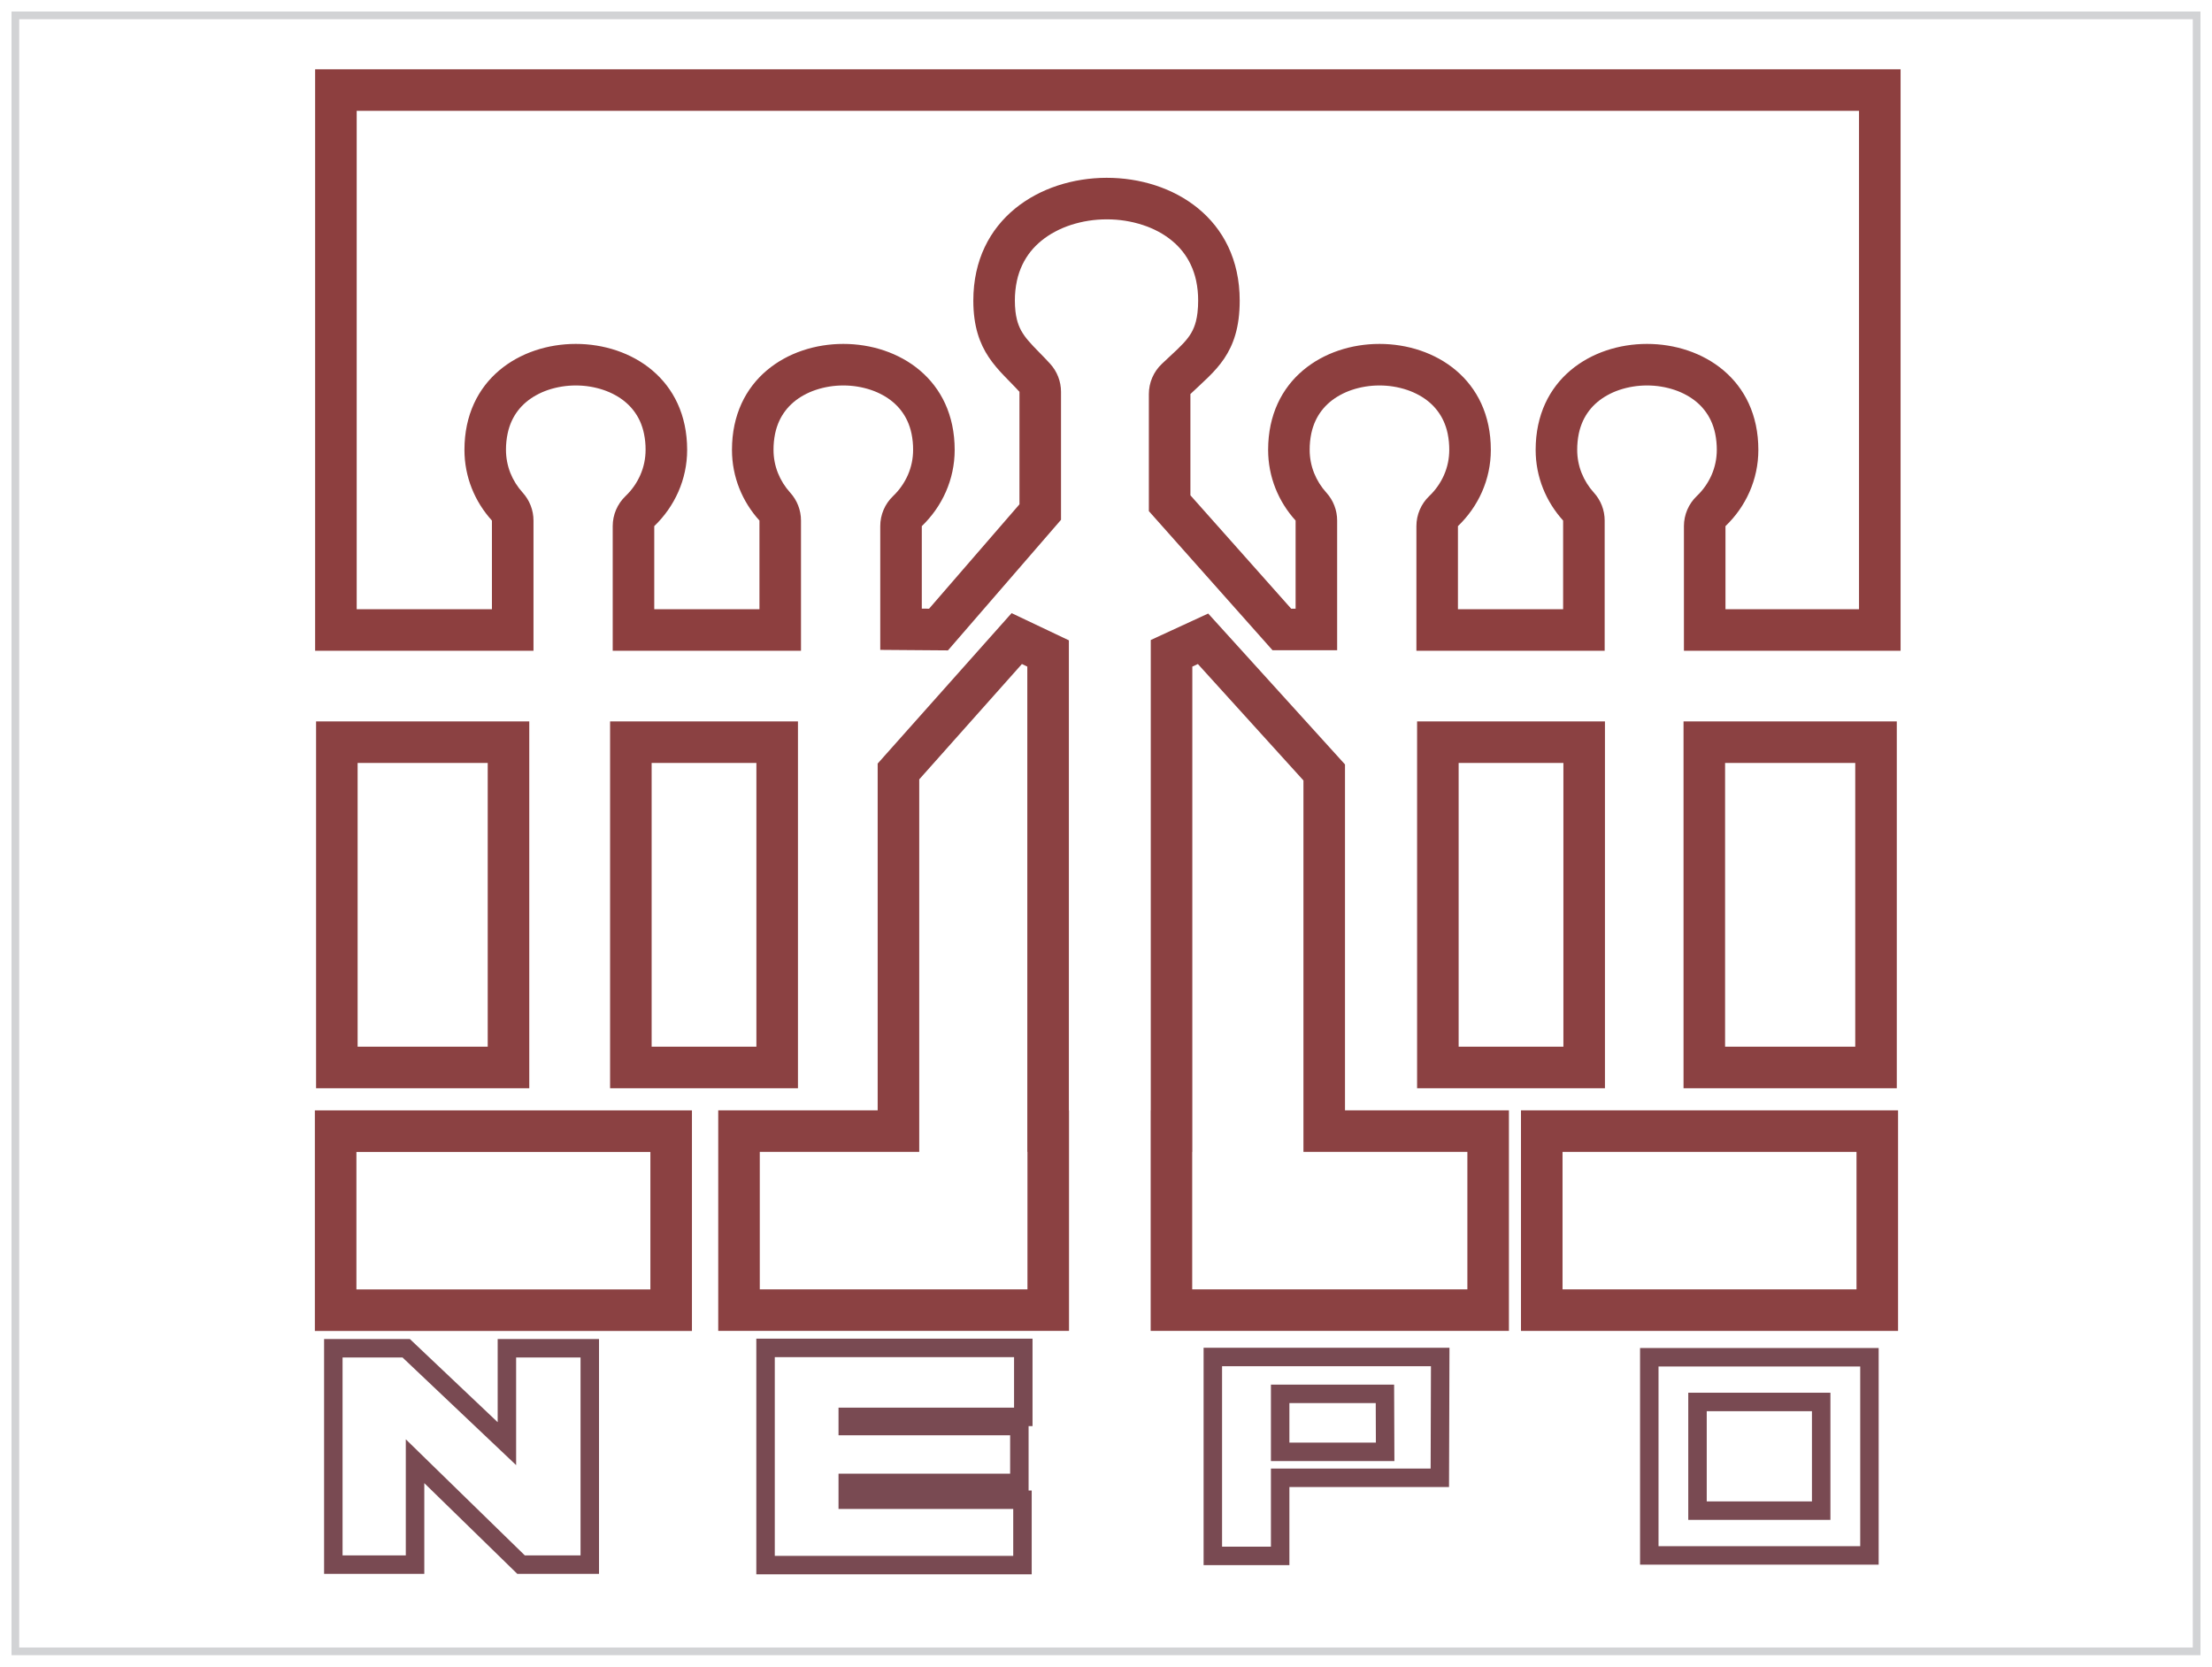 <?xml version="1.0" encoding="UTF-8" standalone="no"?><!-- Generator: Gravit.io --><svg xmlns="http://www.w3.org/2000/svg" xmlns:xlink="http://www.w3.org/1999/xlink" style="isolation:isolate" viewBox="536.22 4046.22 112.227 84.561" width="112.227pt" height="84.561pt"><g><g><path d=" M 554.317 4051.844 L 630.538 4051.844 L 630.538 4077.129 L 623.763 4077.129 L 623.763 4072.913 C 624.795 4071.925 625.431 4070.555 625.431 4069.045 C 625.431 4061.876 614.132 4061.876 614.132 4069.045 C 614.132 4070.417 614.658 4071.673 615.526 4072.63 L 615.526 4077.129 L 610.189 4077.129 L 610.189 4072.913 C 611.221 4071.925 611.858 4070.555 611.858 4069.045 C 611.858 4061.876 600.559 4061.876 600.559 4069.045 C 600.559 4070.417 601.084 4071.673 601.953 4072.63 L 601.953 4077.101 L 601.729 4077.101 L 596.616 4071.349 L 596.616 4066.212 C 597.85 4065.03 599.117 4064.178 599.117 4061.472 C 599.117 4053.136 585.602 4053.192 585.602 4061.472 C 585.602 4064.095 586.905 4064.953 587.943 4066.098 L 587.943 4071.806 L 583.358 4077.101 L 582.988 4077.099 L 582.988 4072.913 C 584.017 4071.925 584.656 4070.555 584.656 4069.045 C 584.656 4061.876 573.357 4061.876 573.357 4069.045 C 573.357 4070.417 573.882 4071.673 574.751 4072.63 L 574.751 4077.129 L 569.414 4077.129 L 569.414 4072.913 C 570.443 4071.925 571.083 4070.555 571.083 4069.045 C 571.083 4061.876 559.784 4061.876 559.784 4069.045 C 559.784 4070.417 560.309 4071.673 561.178 4072.63 L 561.178 4077.129 L 554.317 4077.129 L 554.317 4051.844 Z  M 552.208 4049.737 L 632.647 4049.737 L 632.647 4079.237 L 621.655 4079.237 L 621.655 4072.913 C 621.655 4072.337 621.89 4071.785 622.307 4071.387 C 622.624 4071.086 622.878 4070.725 623.055 4070.325 C 623.232 4069.92 623.323 4069.483 623.323 4069.042 C 623.324 4068.763 623.296 4068.486 623.24 4068.214 C 623.194 4067.994 623.123 4067.777 623.029 4067.572 C 622.861 4067.207 622.613 4066.884 622.306 4066.624 C 622.146 4066.489 621.974 4066.371 621.792 4066.271 C 621.597 4066.163 621.394 4066.074 621.184 4066.003 C 620.732 4065.852 620.258 4065.775 619.782 4065.777 C 619.305 4065.775 618.831 4065.852 618.379 4066.003 C 618.168 4066.074 617.965 4066.163 617.772 4066.271 C 617.589 4066.371 617.416 4066.489 617.257 4066.624 C 616.949 4066.884 616.703 4067.207 616.533 4067.572 C 616.44 4067.777 616.369 4067.994 616.322 4068.214 C 616.266 4068.486 616.239 4068.764 616.24 4069.042 C 616.239 4069.443 616.315 4069.842 616.463 4070.216 C 616.609 4070.582 616.819 4070.919 617.085 4071.212 C 617.439 4071.6 617.634 4072.106 617.634 4072.63 L 617.634 4079.237 L 608.082 4079.237 L 608.082 4072.913 C 608.082 4072.337 608.317 4071.785 608.734 4071.387 C 609.05 4071.086 609.304 4070.725 609.481 4070.325 C 609.659 4069.92 609.75 4069.483 609.749 4069.042 C 609.75 4068.763 609.723 4068.486 609.667 4068.214 C 609.621 4067.994 609.55 4067.777 609.456 4067.572 C 609.288 4067.207 609.04 4066.884 608.733 4066.624 C 608.573 4066.489 608.402 4066.371 608.219 4066.271 C 608.024 4066.163 607.821 4066.074 607.611 4066.003 C 607.159 4065.852 606.685 4065.775 606.208 4065.777 C 605.731 4065.775 605.258 4065.852 604.805 4066.003 C 604.595 4066.074 604.392 4066.163 604.198 4066.271 C 604.015 4066.371 603.843 4066.489 603.683 4066.624 C 603.376 4066.884 603.129 4067.207 602.96 4067.572 C 602.866 4067.777 602.796 4067.994 602.749 4068.214 C 602.693 4068.486 602.665 4068.764 602.667 4069.042 C 602.666 4069.443 602.742 4069.842 602.89 4070.216 C 603.036 4070.582 603.247 4070.919 603.512 4071.212 C 603.866 4071.6 604.061 4072.106 604.061 4072.63 L 604.061 4079.209 L 600.782 4079.209 L 594.508 4072.151 L 594.508 4066.211 C 594.508 4065.635 594.744 4065.083 595.163 4064.685 C 595.301 4064.554 595.44 4064.423 595.581 4064.293 C 595.707 4064.176 595.833 4064.059 595.958 4063.94 C 596.061 4063.84 596.161 4063.739 596.26 4063.634 C 596.34 4063.549 596.416 4063.458 596.488 4063.365 C 596.549 4063.286 596.604 4063.204 596.656 4063.117 C 596.763 4062.931 596.844 4062.731 596.896 4062.523 C 596.933 4062.377 596.96 4062.228 596.976 4062.078 C 596.999 4061.877 597.01 4061.675 597.009 4061.471 C 597.011 4061.129 596.976 4060.786 596.905 4060.451 C 596.844 4060.172 596.752 4059.901 596.631 4059.643 C 596.52 4059.407 596.383 4059.186 596.221 4058.981 C 596.06 4058.777 595.877 4058.592 595.676 4058.428 C 595.465 4058.255 595.237 4058.103 594.997 4057.974 C 594.742 4057.838 594.475 4057.724 594.2 4057.635 C 593.612 4057.443 592.996 4057.347 592.377 4057.349 C 591.754 4057.347 591.135 4057.443 590.543 4057.636 C 590.265 4057.727 589.996 4057.841 589.739 4057.98 C 589.495 4058.109 589.266 4058.262 589.052 4058.436 C 588.85 4058.601 588.665 4058.787 588.502 4058.991 C 588.34 4059.196 588.202 4059.418 588.089 4059.654 C 587.967 4059.911 587.875 4060.181 587.815 4060.459 C 587.743 4060.792 587.709 4061.131 587.71 4061.471 C 587.71 4061.653 587.72 4061.834 587.739 4062.015 C 587.754 4062.153 587.779 4062.289 587.812 4062.425 C 587.859 4062.621 587.933 4062.813 588.029 4062.991 C 588.129 4063.168 588.247 4063.336 588.38 4063.49 C 588.464 4063.59 588.551 4063.686 588.64 4063.78 C 588.743 4063.889 588.848 4063.997 588.953 4064.104 C 589.138 4064.29 589.319 4064.48 589.496 4064.672 C 589.853 4065.062 590.051 4065.571 590.051 4066.098 L 590.051 4072.592 L 584.315 4079.217 L 580.88 4079.191 L 580.88 4072.913 C 580.88 4072.337 581.114 4071.787 581.53 4071.389 C 581.847 4071.087 582.101 4070.725 582.279 4070.324 C 582.457 4069.919 582.548 4069.483 582.547 4069.041 C 582.549 4068.763 582.521 4068.486 582.465 4068.214 C 582.419 4067.994 582.348 4067.777 582.254 4067.572 C 582.086 4067.207 581.838 4066.884 581.531 4066.624 C 581.371 4066.489 581.2 4066.371 581.017 4066.271 C 580.822 4066.163 580.619 4066.074 580.409 4066.003 C 579.957 4065.852 579.483 4065.775 579.006 4065.777 C 578.529 4065.775 578.056 4065.852 577.604 4066.003 C 577.393 4066.074 577.19 4066.163 576.996 4066.271 C 576.813 4066.371 576.641 4066.489 576.481 4066.624 C 576.174 4066.884 575.927 4067.207 575.758 4067.572 C 575.664 4067.777 575.594 4067.994 575.547 4068.214 C 575.491 4068.486 575.463 4068.764 575.465 4069.042 C 575.464 4069.443 575.54 4069.842 575.688 4070.216 C 575.834 4070.582 576.045 4070.919 576.31 4071.212 C 576.664 4071.6 576.859 4072.106 576.859 4072.63 L 576.859 4079.237 L 567.306 4079.237 L 567.306 4072.913 C 567.306 4072.337 567.541 4071.787 567.957 4071.389 C 568.274 4071.087 568.528 4070.725 568.705 4070.324 C 568.884 4069.919 568.974 4069.483 568.974 4069.041 C 568.976 4068.763 568.949 4068.486 568.891 4068.214 C 568.846 4067.994 568.775 4067.777 568.682 4067.572 C 568.512 4067.207 568.265 4066.884 567.957 4066.624 C 567.799 4066.489 567.626 4066.371 567.443 4066.271 C 567.25 4066.163 567.045 4066.074 566.836 4066.003 C 566.384 4065.852 565.91 4065.775 565.433 4065.777 C 564.956 4065.775 564.483 4065.852 564.03 4066.003 C 563.82 4066.074 563.617 4066.163 563.423 4066.271 C 563.24 4066.371 563.068 4066.489 562.908 4066.624 C 562.6 4066.884 562.354 4067.207 562.185 4067.572 C 562.091 4067.777 562.021 4067.994 561.975 4068.214 C 561.918 4068.486 561.89 4068.764 561.891 4069.042 C 561.891 4069.443 561.967 4069.842 562.114 4070.216 C 562.261 4070.582 562.472 4070.919 562.738 4071.212 C 563.09 4071.6 563.287 4072.106 563.287 4072.63 L 563.287 4079.237 L 552.208 4079.237 L 552.208 4049.737 Z " fill-rule="evenodd" fill="rgb(141,63,63)"/><path d=" M 554.364 4084.928 L 560.965 4084.928 L 560.965 4099.323 L 554.364 4099.323 L 554.364 4084.928 Z  M 552.256 4082.82 L 563.073 4082.82 L 563.073 4101.431 L 552.256 4101.431 L 552.256 4082.82 Z " fill-rule="evenodd" fill="rgb(139,65,66)"/><path d=" M 623.743 4084.928 L 630.347 4084.928 L 630.347 4099.323 L 623.743 4099.323 L 623.743 4084.928 Z  M 621.635 4082.82 L 632.455 4082.82 L 632.455 4101.431 L 621.635 4101.431 L 621.635 4082.82 Z " fill-rule="evenodd" fill="rgb(139,65,66)"/><path d=" M 610.225 4084.928 L 615.54 4084.928 L 615.54 4099.323 L 610.225 4099.323 L 610.225 4084.928 Z  M 608.117 4082.82 L 617.648 4082.82 L 617.648 4101.431 L 608.117 4101.431 L 608.117 4082.82 Z " fill-rule="evenodd" fill="rgb(139,65,66)"/><path d=" M 569.281 4084.928 L 574.596 4084.928 L 574.596 4099.323 L 569.281 4099.323 L 569.281 4084.928 Z  M 567.173 4082.82 L 576.705 4082.82 L 576.705 4101.431 L 567.173 4101.431 L 567.173 4082.82 Z " fill-rule="evenodd" fill="rgb(139,65,66)"/><path d=" M 554.303 4104.663 L 569.218 4104.663 L 569.218 4111.638 L 554.303 4111.638 L 554.303 4104.663 Z  M 552.195 4102.554 L 571.326 4102.554 L 571.326 4113.746 L 552.195 4113.746 L 552.195 4102.554 Z " fill-rule="evenodd" fill="rgb(139,65,66)"/><path d=" M 615.496 4104.66 L 630.411 4104.66 L 630.411 4111.635 L 615.496 4111.635 L 615.496 4104.66 Z  M 613.388 4102.552 L 632.519 4102.552 L 632.519 4113.743 L 613.388 4113.743 L 613.388 4102.552 Z " fill-rule="evenodd" fill="rgb(139,65,66)"/><path d=" M 596.707 4104.66 L 596.713 4104.66 L 596.713 4080.04 L 596.995 4079.909 L 602.351 4085.816 L 602.351 4104.66 L 610.668 4104.66 L 610.668 4111.635 L 596.707 4111.635 L 596.707 4104.66 Z  M 594.605 4102.552 L 594.605 4078.69 L 597.518 4077.347 L 604.459 4085.003 L 604.459 4102.552 L 612.776 4102.552 L 612.776 4113.743 L 594.6 4113.743 L 594.6 4102.552 L 594.605 4102.552 Z " fill-rule="evenodd" fill="rgb(139,65,66)"/><path d=" M 588.349 4111.635 L 574.768 4111.635 L 574.768 4104.66 L 582.858 4104.66 L 582.858 4085.761 L 588.067 4079.909 L 588.341 4080.04 L 588.341 4104.66 L 588.349 4104.66 L 588.349 4111.635 Z  M 590.45 4102.552 L 590.457 4102.552 L 590.457 4113.743 L 572.66 4113.743 L 572.66 4102.552 L 580.749 4102.552 L 580.749 4084.959 L 587.544 4077.327 L 590.45 4078.707 L 590.45 4102.552 Z " fill-rule="evenodd" fill="rgb(139,65,66)"/><path d=" M 553.6 4125.131 L 553.6 4115.09 L 556.641 4115.09 L 562.406 4120.552 L 562.406 4115.09 L 565.674 4115.09 L 565.674 4125.131 L 562.846 4125.131 L 556.809 4119.243 L 556.809 4125.131 L 553.6 4125.131 Z  M 552.663 4126.068 L 552.663 4114.154 L 557.014 4114.154 L 561.47 4118.374 L 561.47 4114.154 L 566.611 4114.154 L 566.611 4126.068 L 562.465 4126.068 L 557.747 4121.466 L 557.747 4126.068 L 552.663 4126.068 Z " fill-rule="evenodd" fill="rgb(121,74,82)"/><path d=" M 575.529 4125.156 L 575.529 4115.074 L 587.669 4115.074 L 587.669 4117.636 L 578.763 4117.636 L 578.763 4119.038 L 587.47 4119.038 L 587.47 4120.986 L 578.763 4120.986 L 578.763 4122.776 L 587.627 4122.776 L 587.627 4125.156 L 575.529 4125.156 Z  M 588.406 4118.573 L 588.406 4121.84 L 588.564 4121.84 L 588.564 4126.092 L 574.592 4126.092 L 574.592 4114.136 L 588.606 4114.136 L 588.606 4118.573 L 588.406 4118.573 Z " fill-rule="evenodd" fill="rgb(121,74,82)"/><path d=" M 597.285 4125.625 L 597.285 4114.597 L 609.76 4114.597 L 609.737 4121.665 L 601.638 4121.665 L 601.638 4125.625 L 597.285 4125.625 Z  M 598.222 4124.688 L 598.222 4115.534 L 608.82 4115.534 L 608.804 4120.728 L 600.701 4120.728 L 600.701 4124.688 L 598.222 4124.688 Z  M 606.951 4116.467 L 606.966 4120.348 L 600.701 4120.348 L 600.701 4116.467 L 606.951 4116.467 Z  M 606.019 4117.404 L 606.026 4119.411 L 601.638 4119.411 L 601.638 4117.404 L 606.019 4117.404 Z " fill-rule="evenodd" fill="rgb(121,74,82)"/><path d=" M 619.429 4114.611 L 631.535 4114.611 L 631.535 4125.602 L 619.429 4125.602 L 619.429 4114.611 Z  M 620.366 4115.548 L 630.599 4115.548 L 630.599 4124.665 L 620.366 4124.665 L 620.366 4115.548 Z  M 621.875 4116.879 L 629.087 4116.879 L 629.087 4123.33 L 621.875 4123.33 L 621.875 4116.879 Z  M 622.812 4117.816 L 628.15 4117.816 L 628.15 4122.393 L 622.812 4122.393 L 622.812 4117.816 Z " fill-rule="evenodd" fill="rgb(121,74,82)"/><mask id="_mask_0YhYmn3eXbZ34uFshz1L4c9p0IzeqqNj" x="-200%" y="-200%" width="400%" height="400%"><rect x="-200%" y="-200%" width="400%" height="400%" style="fill:white;"/><path d=" M 537 4047 L 647.667 4047 L 647.667 4130 L 537 4130 L 537 4047 Z " fill-rule="evenodd" fill="black" stroke="none"/></mask><path d=" M 537 4047 L 647.667 4047 L 647.667 4130 L 537 4130 L 537 4047 Z " fill-rule="evenodd" fill="none"/><path d=" M 537 4047 L 647.667 4047 L 647.667 4130 L 537 4130 L 537 4047 Z " fill-rule="evenodd" fill="none" mask="url(#_mask_0YhYmn3eXbZ34uFshz1L4c9p0IzeqqNj)" vector-effect="non-scaling-stroke" stroke-width="0.39" stroke="rgb(210,211,213)" stroke-linejoin="miter" stroke-linecap="butt" stroke-miterlimit="4"/></g></g></svg>